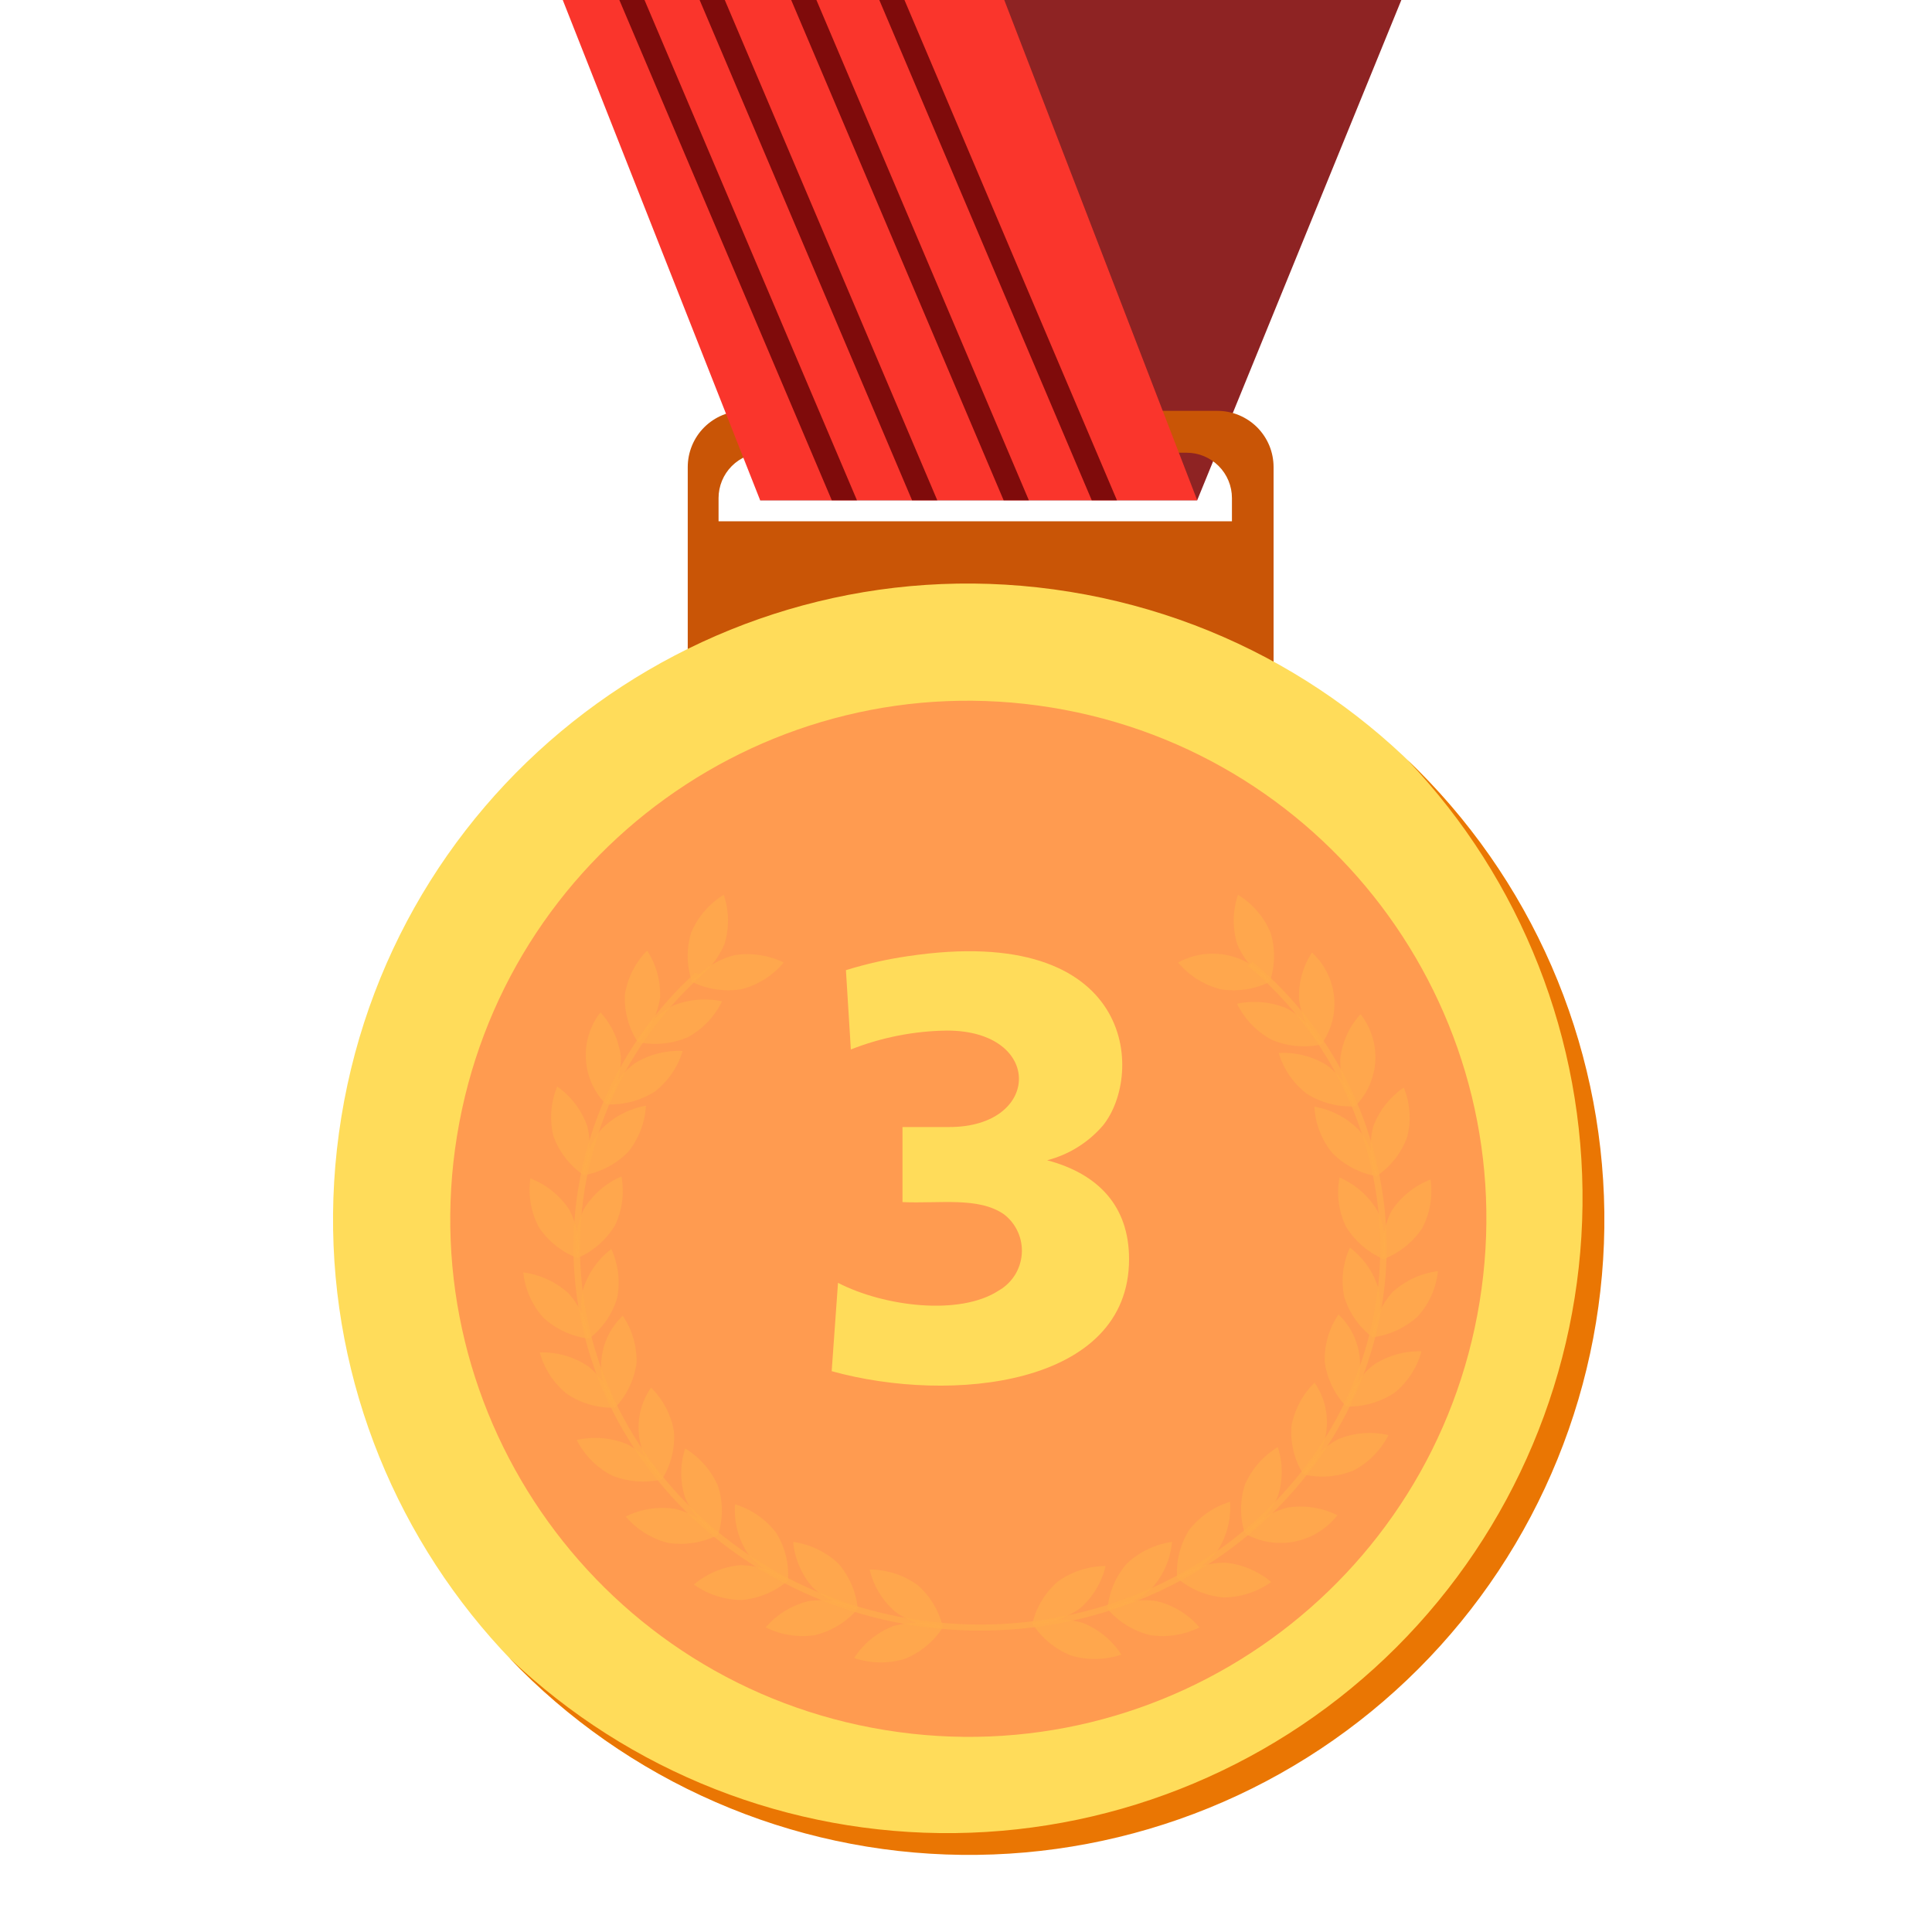 <svg fill="none" height="40" viewBox="0 0 40 40" width="40" xmlns="http://www.w3.org/2000/svg">
    <g clip-path="url(#clip0)">
        <path d="M29.144 -0.32L24.787 10.357H15.738L19.76 -0.32H29.144Z"
            fill="#8E2323" />
        <path
            d="M25.202 8.506H15.404C15.095 8.506 14.798 8.629 14.58 8.847C14.361 9.065 14.239 9.362 14.239 9.671V15.911H26.368V9.671C26.368 9.518 26.338 9.366 26.28 9.225C26.221 9.083 26.135 8.955 26.027 8.846C25.918 8.738 25.79 8.653 25.648 8.594C25.507 8.536 25.355 8.506 25.202 8.506ZM25.506 10.792H14.877V10.312C14.877 10.063 14.976 9.824 15.152 9.648C15.328 9.472 15.567 9.373 15.816 9.373H24.567C24.816 9.373 25.055 9.472 25.231 9.648C25.407 9.824 25.506 10.063 25.506 10.312V10.792Z"
            fill="#C95506" />
        <path d="M11.525 -0.32L15.738 10.357H24.787L20.669 -0.32H11.525Z"
            fill="#FA352C" />
        <path d="M17.742 10.357L13.208 -0.32H12.687L17.221 10.357H17.742Z"
            fill="#7F0B0B" />
        <path d="M19.405 10.357L14.87 -0.32H14.349L18.883 10.357H19.405Z" fill="#7F0B0B" />
        <path d="M21.301 10.357L16.767 -0.32H16.245L20.779 10.357H21.301Z"
            fill="#7F0B0B" />
        <path d="M23.125 10.357L18.59 -0.32H18.069L22.603 10.357H23.125Z"
            fill="#7F0B0B" />
        <path
            d="M33.028 27.341C34.192 20.172 29.323 13.417 22.154 12.253C14.986 11.09 8.231 15.958 7.067 23.127C5.903 30.296 10.771 37.051 17.941 38.215C25.109 39.378 31.864 34.51 33.028 27.341Z"
            fill="#FFDC5A" />
        <path
            d="M29.136 15.731C31.503 18.216 32.806 21.529 32.764 24.961C32.723 28.393 31.341 31.673 28.915 34.101C26.488 36.528 23.208 37.91 19.776 37.952C16.343 37.994 13.031 36.692 10.545 34.325C11.755 35.595 13.207 36.61 14.815 37.31C16.422 38.011 18.154 38.382 19.908 38.403C21.662 38.424 23.402 38.094 25.026 37.433C26.65 36.772 28.126 35.792 29.366 34.552C30.606 33.312 31.585 31.836 32.246 30.211C32.907 28.587 33.237 26.847 33.216 25.093C33.194 23.34 32.822 21.608 32.122 20C31.421 18.392 30.406 16.941 29.136 15.731Z"
            fill="#EA7603" />
        <path
            d="M30.634 26.952C31.583 21.105 27.613 15.597 21.766 14.648C15.92 13.698 10.411 17.669 9.462 23.515C8.513 29.362 12.483 34.871 18.329 35.82C24.176 36.769 29.685 32.799 30.634 26.952Z"
            fill="#FF9B50" />
        <g style="mix-blend-mode:screen" opacity="0.69">
            <g style="mix-blend-mode:screen" opacity="0.69">
                <path
                    d="M18.993 32.813C19.257 33.043 19.443 33.35 19.522 33.691C19.169 33.689 18.824 33.577 18.537 33.371C18.271 33.143 18.085 32.836 18.005 32.495C18.359 32.496 18.704 32.608 18.993 32.813Z"
                    fill="#FFB448" />
            </g>
            <g style="mix-blend-mode:screen" opacity="0.69">
                <path
                    d="M18.485 33.67C18.825 33.57 19.187 33.577 19.522 33.691C19.331 33.989 19.051 34.219 18.722 34.349C18.382 34.449 18.019 34.441 17.684 34.328C17.875 34.03 18.155 33.8 18.485 33.67Z"
                    fill="#FFB448" />
            </g>
            <g style="mix-blend-mode:screen" opacity="0.69">
                <path
                    d="M17.356 32.37C17.586 32.634 17.727 32.964 17.759 33.312C17.409 33.263 17.082 33.106 16.825 32.864C16.595 32.601 16.454 32.272 16.421 31.923C16.771 31.973 17.098 32.128 17.356 32.37Z"
                    fill="#FFB448" />
            </g>
            <g style="mix-blend-mode:screen" opacity="0.69">
                <path
                    d="M16.733 33.151C17.083 33.097 17.441 33.153 17.759 33.311C17.529 33.578 17.221 33.768 16.879 33.853C16.528 33.907 16.17 33.851 15.853 33.693C16.083 33.425 16.391 33.236 16.733 33.151Z"
                    fill="#FFB448" />
            </g>
            <g style="mix-blend-mode:screen" opacity="0.69">
                <path
                    d="M16.068 31.733C16.253 32.029 16.339 32.376 16.314 32.725C15.977 32.622 15.68 32.417 15.464 32.138C15.279 31.841 15.193 31.494 15.218 31.145C15.556 31.248 15.852 31.453 16.068 31.733Z"
                    fill="#FFB448" />
            </g>
            <g style="mix-blend-mode:screen" opacity="0.69">
                <path
                    d="M15.327 32.406C15.681 32.408 16.026 32.52 16.314 32.726C16.043 32.956 15.708 33.096 15.354 33.126C15 33.124 14.655 33.012 14.367 32.806C14.637 32.576 14.973 32.437 15.327 32.406Z"
                    fill="#FFB448" />
            </g>
            <g style="mix-blend-mode:screen" opacity="0.69">
                <path
                    d="M14.864 30.763C14.973 31.095 14.973 31.452 14.864 31.784C14.563 31.604 14.326 31.333 14.186 31.011C14.077 30.68 14.077 30.322 14.186 29.99C14.487 30.171 14.724 30.441 14.864 30.763Z"
                    fill="#FFB448" />
            </g>
            <g style="mix-blend-mode:screen" opacity="0.69">
                <path
                    d="M13.98 31.24C14.322 31.325 14.629 31.515 14.858 31.784C14.541 31.941 14.183 31.997 13.832 31.944C13.49 31.857 13.184 31.666 12.954 31.398C13.271 31.241 13.63 31.186 13.98 31.24Z"
                    fill="#FFB448" />
            </g>
            <g style="mix-blend-mode:screen" opacity="0.69">
                <path
                    d="M13.954 29.638C13.978 29.987 13.891 30.334 13.705 30.63C13.441 30.396 13.272 30.073 13.23 29.723C13.189 29.372 13.277 29.019 13.479 28.73C13.729 28.975 13.895 29.293 13.954 29.638Z"
                    fill="#FFB448" />
            </g>
            <g style="mix-blend-mode:screen" opacity="0.69">
                <path
                    d="M12.977 29.897C13.289 30.06 13.541 30.316 13.7 30.63C13.355 30.71 12.994 30.68 12.666 30.547C12.354 30.385 12.1 30.128 11.941 29.814C12.287 29.735 12.648 29.764 12.977 29.897Z"
                    fill="#FFB448" />
            </g>
            <g style="mix-blend-mode:screen" opacity="0.69">
                <path
                    d="M13.178 28.223C13.13 28.57 12.975 28.893 12.733 29.146C12.522 28.864 12.421 28.514 12.451 28.163C12.48 27.811 12.638 27.483 12.893 27.24C13.089 27.529 13.189 27.873 13.178 28.223Z"
                    fill="#FFB448" />
            </g>
            <g style="mix-blend-mode:screen" opacity="0.69">
                <path
                    d="M12.176 28.286C12.449 28.506 12.646 28.807 12.738 29.145C12.384 29.157 12.036 29.058 11.741 28.862C11.466 28.642 11.268 28.34 11.175 28C11.53 27.989 11.88 28.09 12.176 28.286Z"
                    fill="#FFB448" />
            </g>
            <g style="mix-blend-mode:screen" opacity="0.69">
                <path
                    d="M12.776 26.88C12.674 27.215 12.469 27.51 12.189 27.721C12.042 27.404 12 27.049 12.068 26.707C12.17 26.369 12.376 26.073 12.656 25.859C12.804 26.178 12.846 26.535 12.776 26.88Z"
                    fill="#FFB448" />
            </g>
            <g style="mix-blend-mode:screen" opacity="0.69">
                <path
                    d="M11.773 26.779C12.007 27.04 12.153 27.367 12.189 27.715C11.839 27.671 11.511 27.52 11.25 27.282C11.016 27.021 10.87 26.693 10.834 26.344C11.184 26.39 11.512 26.541 11.773 26.779Z"
                    fill="#FFB448" />
            </g>
            <g style="mix-blend-mode:screen" opacity="0.69">
                <path
                    d="M12.733 25.37C12.551 25.671 12.279 25.907 11.955 26.047C11.891 25.703 11.938 25.349 12.088 25.034C12.27 24.733 12.542 24.496 12.866 24.357C12.93 24.7 12.883 25.055 12.733 25.37Z"
                    fill="#FFB448" />
            </g>
            <g style="mix-blend-mode:screen" opacity="0.69">
                <path
                    d="M11.783 25.04C11.946 25.349 12.006 25.701 11.955 26.046C11.629 25.921 11.349 25.698 11.155 25.406C10.992 25.097 10.931 24.744 10.982 24.398C11.309 24.524 11.589 24.749 11.783 25.04Z"
                    fill="#FFB448" />
            </g>
            <g style="mix-blend-mode:screen" opacity="0.69">
                <path
                    d="M13.002 23.853C12.753 24.104 12.432 24.271 12.084 24.333C12.102 23.981 12.232 23.645 12.455 23.373C12.704 23.122 13.025 22.954 13.373 22.893C13.354 23.244 13.224 23.58 13.002 23.853Z"
                    fill="#FFB448" />
            </g>
            <g style="mix-blend-mode:screen" opacity="0.69">
                <path
                    d="M12.158 23.311C12.242 23.649 12.216 24.006 12.084 24.33C11.795 24.132 11.576 23.849 11.457 23.52C11.374 23.179 11.402 22.82 11.537 22.496C11.823 22.697 12.04 22.981 12.158 23.311Z"
                    fill="#FFB448" />
            </g>
            <g style="mix-blend-mode:screen" opacity="0.69">
                <path
                    d="M13.551 22.605C13.251 22.792 12.901 22.882 12.548 22.864C12.65 22.527 12.856 22.231 13.137 22.018C13.435 21.832 13.783 21.742 14.133 21.76C14.033 22.096 13.829 22.391 13.551 22.605Z"
                    fill="#FFB448" />
            </g>
            <g style="mix-blend-mode:screen" opacity="0.69">
                <path
                    d="M12.855 21.888C12.858 22.238 12.751 22.579 12.548 22.864C12.3 22.615 12.151 22.284 12.13 21.934C12.108 21.583 12.216 21.237 12.432 20.96C12.667 21.218 12.815 21.542 12.855 21.888Z"
                    fill="#FFB448" />
            </g>
            <g style="mix-blend-mode:screen" opacity="0.69">
                <path
                    d="M14.239 21.475C13.913 21.614 13.552 21.649 13.206 21.574C13.359 21.258 13.607 20.998 13.916 20.83C14.242 20.691 14.603 20.657 14.95 20.731C14.796 21.047 14.548 21.308 14.239 21.475Z"
                    fill="#FFB448" />
            </g>
            <g style="mix-blend-mode:screen" opacity="0.69">
                <path
                    d="M13.666 20.659C13.612 21.005 13.451 21.326 13.205 21.575C13.014 21.282 12.92 20.936 12.938 20.587C12.993 20.244 13.154 19.927 13.398 19.68C13.588 19.971 13.681 20.313 13.666 20.659Z"
                    fill="#FFB448" />
            </g>
            <g style="mix-blend-mode:screen" opacity="0.69">
                <path
                    d="M21.903 32.742C21.638 32.972 21.452 33.279 21.372 33.621C21.726 33.618 22.07 33.506 22.359 33.301C22.624 33.071 22.81 32.764 22.89 32.422C22.536 32.425 22.191 32.537 21.903 32.742Z"
                    fill="#FFB448" />
            </g>
            <g style="mix-blend-mode:screen" opacity="0.69">
                <path
                    d="M22.416 33.6C22.076 33.5 21.714 33.507 21.378 33.621C21.569 33.918 21.849 34.147 22.178 34.277C22.518 34.377 22.88 34.37 23.216 34.257C23.025 33.96 22.745 33.73 22.416 33.6Z"
                    fill="#FFB448" />
            </g>
            <g style="mix-blend-mode:screen" opacity="0.69">
                <path
                    d="M23.332 32.37C23.102 32.634 22.961 32.964 22.929 33.312C23.279 33.263 23.605 33.106 23.863 32.864C24.093 32.601 24.234 32.272 24.266 31.923C23.916 31.973 23.59 32.128 23.332 32.37Z"
                    fill="#FFB448" />
            </g>
            <g style="mix-blend-mode:screen" opacity="0.69">
                <path
                    d="M23.954 33.151C23.604 33.097 23.246 33.153 22.929 33.311C23.159 33.578 23.466 33.768 23.809 33.853C24.159 33.907 24.517 33.851 24.834 33.693C24.604 33.425 24.297 33.236 23.954 33.151Z"
                    fill="#FFB448" />
            </g>
            <g style="mix-blend-mode:screen" opacity="0.69">
                <path
                    d="M24.618 31.68C24.433 31.976 24.346 32.324 24.371 32.672C24.709 32.569 25.006 32.364 25.221 32.085C25.406 31.788 25.492 31.441 25.467 31.093C25.13 31.195 24.833 31.401 24.618 31.68Z"
                    fill="#FFB448" />
            </g>
            <g style="mix-blend-mode:screen" opacity="0.69">
                <path
                    d="M25.357 32.353C25.003 32.356 24.659 32.468 24.372 32.673C24.642 32.903 24.978 33.043 25.332 33.074C25.686 33.071 26.03 32.959 26.319 32.754C26.047 32.524 25.712 32.384 25.357 32.353Z"
                    fill="#FFB448" />
            </g>
            <g style="mix-blend-mode:screen" opacity="0.69">
                <path
                    d="M25.776 30.734C25.668 31.066 25.668 31.424 25.776 31.757C26.078 31.576 26.315 31.306 26.455 30.984C26.564 30.652 26.564 30.294 26.455 29.961C26.154 30.142 25.917 30.412 25.776 30.734Z"
                    fill="#FFB448" />
            </g>
            <g style="mix-blend-mode:screen" opacity="0.69">
                <path
                    d="M26.664 31.211C26.322 31.298 26.015 31.488 25.786 31.757C26.097 31.93 26.46 31.986 26.809 31.916C27.158 31.845 27.47 31.652 27.69 31.371C27.372 31.214 27.014 31.158 26.664 31.211Z"
                    fill="#FFB448" />
            </g>
            <g style="mix-blend-mode:screen" opacity="0.69">
                <path
                    d="M26.737 29.536C26.713 29.884 26.8 30.231 26.986 30.527C27.251 30.293 27.42 29.971 27.462 29.621C27.505 29.271 27.418 28.917 27.217 28.627C26.965 28.872 26.797 29.19 26.737 29.536Z"
                    fill="#FFB448" />
            </g>
            <g style="mix-blend-mode:screen" opacity="0.69">
                <path
                    d="M27.712 29.794C27.4 29.956 27.148 30.213 26.989 30.526C27.334 30.607 27.696 30.578 28.024 30.445C28.335 30.282 28.588 30.026 28.747 29.712C28.402 29.633 28.041 29.661 27.712 29.794Z"
                    fill="#FFB448" />
            </g>
            <g style="mix-blend-mode:screen" opacity="0.69">
                <path
                    d="M27.427 28.197C27.475 28.544 27.63 28.867 27.872 29.12C28.083 28.838 28.183 28.488 28.154 28.137C28.125 27.786 27.967 27.457 27.712 27.214C27.515 27.503 27.416 27.847 27.427 28.197Z"
                    fill="#FFB448" />
            </g>
            <g style="mix-blend-mode:screen" opacity="0.69">
                <path
                    d="M28.434 28.261C28.161 28.481 27.964 28.782 27.872 29.12C28.226 29.131 28.575 29.032 28.87 28.837C29.143 28.617 29.339 28.316 29.43 27.978C29.077 27.967 28.729 28.066 28.434 28.261Z"
                    fill="#FFB448" />
            </g>
            <g style="mix-blend-mode:screen" opacity="0.69">
                <path
                    d="M27.829 26.845C27.932 27.181 28.137 27.476 28.417 27.688C28.563 27.371 28.606 27.015 28.538 26.672C28.435 26.337 28.229 26.043 27.949 25.831C27.803 26.147 27.761 26.503 27.829 26.845Z"
                    fill="#FFB448" />
            </g>
            <g style="mix-blend-mode:screen" opacity="0.69">
                <path
                    d="M28.832 26.75C28.598 27.011 28.453 27.34 28.416 27.688C28.767 27.643 29.095 27.491 29.356 27.253C29.59 26.993 29.735 26.665 29.772 26.317C29.421 26.361 29.093 26.513 28.832 26.75Z"
                    fill="#FFB448" />
            </g>
            <g style="mix-blend-mode:screen" opacity="0.69">
                <path
                    d="M27.865 25.392C28.048 25.693 28.32 25.93 28.644 26.069C28.708 25.726 28.661 25.37 28.511 25.055C28.328 24.754 28.056 24.518 27.733 24.378C27.668 24.721 27.714 25.077 27.865 25.392Z"
                    fill="#FFB448" />
            </g>
            <g style="mix-blend-mode:screen" opacity="0.69">
                <path
                    d="M28.816 25.061C28.654 25.37 28.594 25.723 28.645 26.069C28.971 25.943 29.25 25.719 29.445 25.429C29.608 25.119 29.668 24.767 29.618 24.421C29.291 24.546 29.011 24.77 28.816 25.061Z"
                    fill="#FFB448" />
            </g>
            <g style="mix-blend-mode:screen" opacity="0.69">
                <path
                    d="M27.584 23.872C27.832 24.123 28.153 24.291 28.501 24.352C28.483 24 28.354 23.664 28.131 23.392C27.882 23.14 27.561 22.973 27.213 22.912C27.231 23.263 27.361 23.599 27.584 23.872Z"
                    fill="#FFB448" />
            </g>
            <g style="mix-blend-mode:screen" opacity="0.69">
                <path
                    d="M28.429 23.331C28.344 23.67 28.369 24.027 28.501 24.35C28.794 24.153 29.016 23.868 29.136 23.536C29.221 23.197 29.196 22.84 29.064 22.517C28.772 22.714 28.55 22.999 28.429 23.331Z"
                    fill="#FFB448" />
            </g>
            <g style="mix-blend-mode:screen" opacity="0.69">
                <path
                    d="M27.056 22.646C27.357 22.834 27.708 22.925 28.061 22.905C27.961 22.569 27.757 22.273 27.479 22.059C27.179 21.871 26.828 21.781 26.474 21.8C26.574 22.136 26.778 22.432 27.056 22.646Z"
                    fill="#FFB448" />
            </g>
            <g style="mix-blend-mode:screen" opacity="0.69">
                <path
                    d="M27.748 21.929C27.744 22.279 27.852 22.621 28.055 22.905C28.304 22.656 28.453 22.324 28.474 21.973C28.495 21.621 28.386 21.273 28.168 20.997C27.933 21.255 27.786 21.582 27.748 21.929Z"
                    fill="#FFB448" />
            </g>
            <g style="mix-blend-mode:screen" opacity="0.69">
                <path
                    d="M26.324 21.525C26.649 21.664 27.01 21.699 27.356 21.625C27.203 21.309 26.954 21.048 26.645 20.88C26.319 20.742 25.958 20.707 25.612 20.781C25.765 21.097 26.015 21.357 26.324 21.525Z"
                    fill="#FFB448" />
            </g>
            <g style="mix-blend-mode:screen" opacity="0.69">
                <path
                    d="M26.896 20.708C26.949 21.055 27.11 21.376 27.355 21.625C27.562 21.339 27.656 20.987 27.621 20.636C27.585 20.285 27.422 19.96 27.162 19.721C26.971 20.014 26.878 20.36 26.896 20.708Z"
                    fill="#FFB448" />
            </g>
            <g style="mix-blend-mode:screen" opacity="0.69">
                <path
                    d="M25.936 19.914C25.912 19.938 25.886 19.96 25.859 19.981L25.834 19.997C26.686 20.707 27.374 21.595 27.848 22.599C28.322 23.603 28.571 24.698 28.578 25.808C28.578 30.128 24.861 33.634 20.291 33.634C15.722 33.634 12.007 30.123 12.007 25.808C12.012 24.748 12.239 23.7 12.673 22.733C13.107 21.766 13.739 20.9 14.528 20.192C14.482 20.178 14.438 20.161 14.395 20.139C13.605 20.858 12.973 21.733 12.539 22.709C12.104 23.684 11.877 24.74 11.872 25.808C11.872 30.192 15.65 33.76 20.291 33.76C24.933 33.76 28.71 30.192 28.71 25.808C28.704 24.683 28.452 23.573 27.973 22.555C27.494 21.537 26.799 20.636 25.936 19.914Z"
                    fill="#FFB448" />
            </g>
            <g style="mix-blend-mode:screen" opacity="0.69">
                <path
                    d="M15.354 20.48C15.004 20.537 14.645 20.485 14.327 20.329C14.554 20.06 14.859 19.867 15.2 19.777C15.55 19.72 15.908 19.773 16.226 19.928C16 20.198 15.695 20.391 15.354 20.48Z"
                    fill="#FFB448" />
            </g>
            <g style="mix-blend-mode:screen" opacity="0.69">
                <path
                    d="M14.999 19.549C14.862 19.872 14.627 20.144 14.327 20.326C14.213 19.996 14.208 19.639 14.311 19.306C14.448 18.982 14.684 18.709 14.984 18.526C15.097 18.857 15.102 19.215 14.999 19.549Z"
                    fill="#FFB448" />
            </g>
            <g style="mix-blend-mode:screen" opacity="0.69">
                <path
                    d="M25.264 20.48C25.614 20.537 25.973 20.485 26.291 20.329C26.075 20.047 25.765 19.851 25.416 19.777C25.068 19.703 24.704 19.757 24.392 19.928C24.618 20.198 24.923 20.391 25.264 20.48Z"
                    fill="#FFB448" />
            </g>
            <g style="mix-blend-mode:screen" opacity="0.69">
                <path
                    d="M25.616 19.549C25.753 19.872 25.988 20.144 26.288 20.326C26.402 19.996 26.407 19.639 26.304 19.306C26.167 18.982 25.932 18.71 25.632 18.526C25.519 18.857 25.513 19.215 25.616 19.549Z"
                    fill="#FFB448" />
            </g>
        </g>
        <path
            d="M21.68 24.022C22.736 24.302 23.376 24.969 23.376 26.069C23.376 28.694 19.696 29.075 17.219 28.389L17.35 26.56C18.31 27.054 19.874 27.245 20.677 26.72C20.813 26.642 20.927 26.533 21.011 26.401C21.094 26.269 21.143 26.118 21.155 25.962C21.166 25.806 21.139 25.65 21.075 25.507C21.012 25.365 20.914 25.24 20.79 25.144C20.264 24.773 19.45 24.923 18.685 24.888V23.334H19.656C21.562 23.334 21.606 21.337 19.608 21.337C18.926 21.345 18.251 21.478 17.616 21.728L17.514 20.086C17.932 19.957 18.36 19.86 18.794 19.797C23.509 19.088 23.696 22.24 22.834 23.304C22.531 23.655 22.129 23.906 21.68 24.022Z"
            fill="#FFDC5A" />
    </g>
    <defs>
        <clipPath id="clip0">
            <rect fill="white" height="40" width="40" />
        </clipPath>
    </defs>
</svg>
